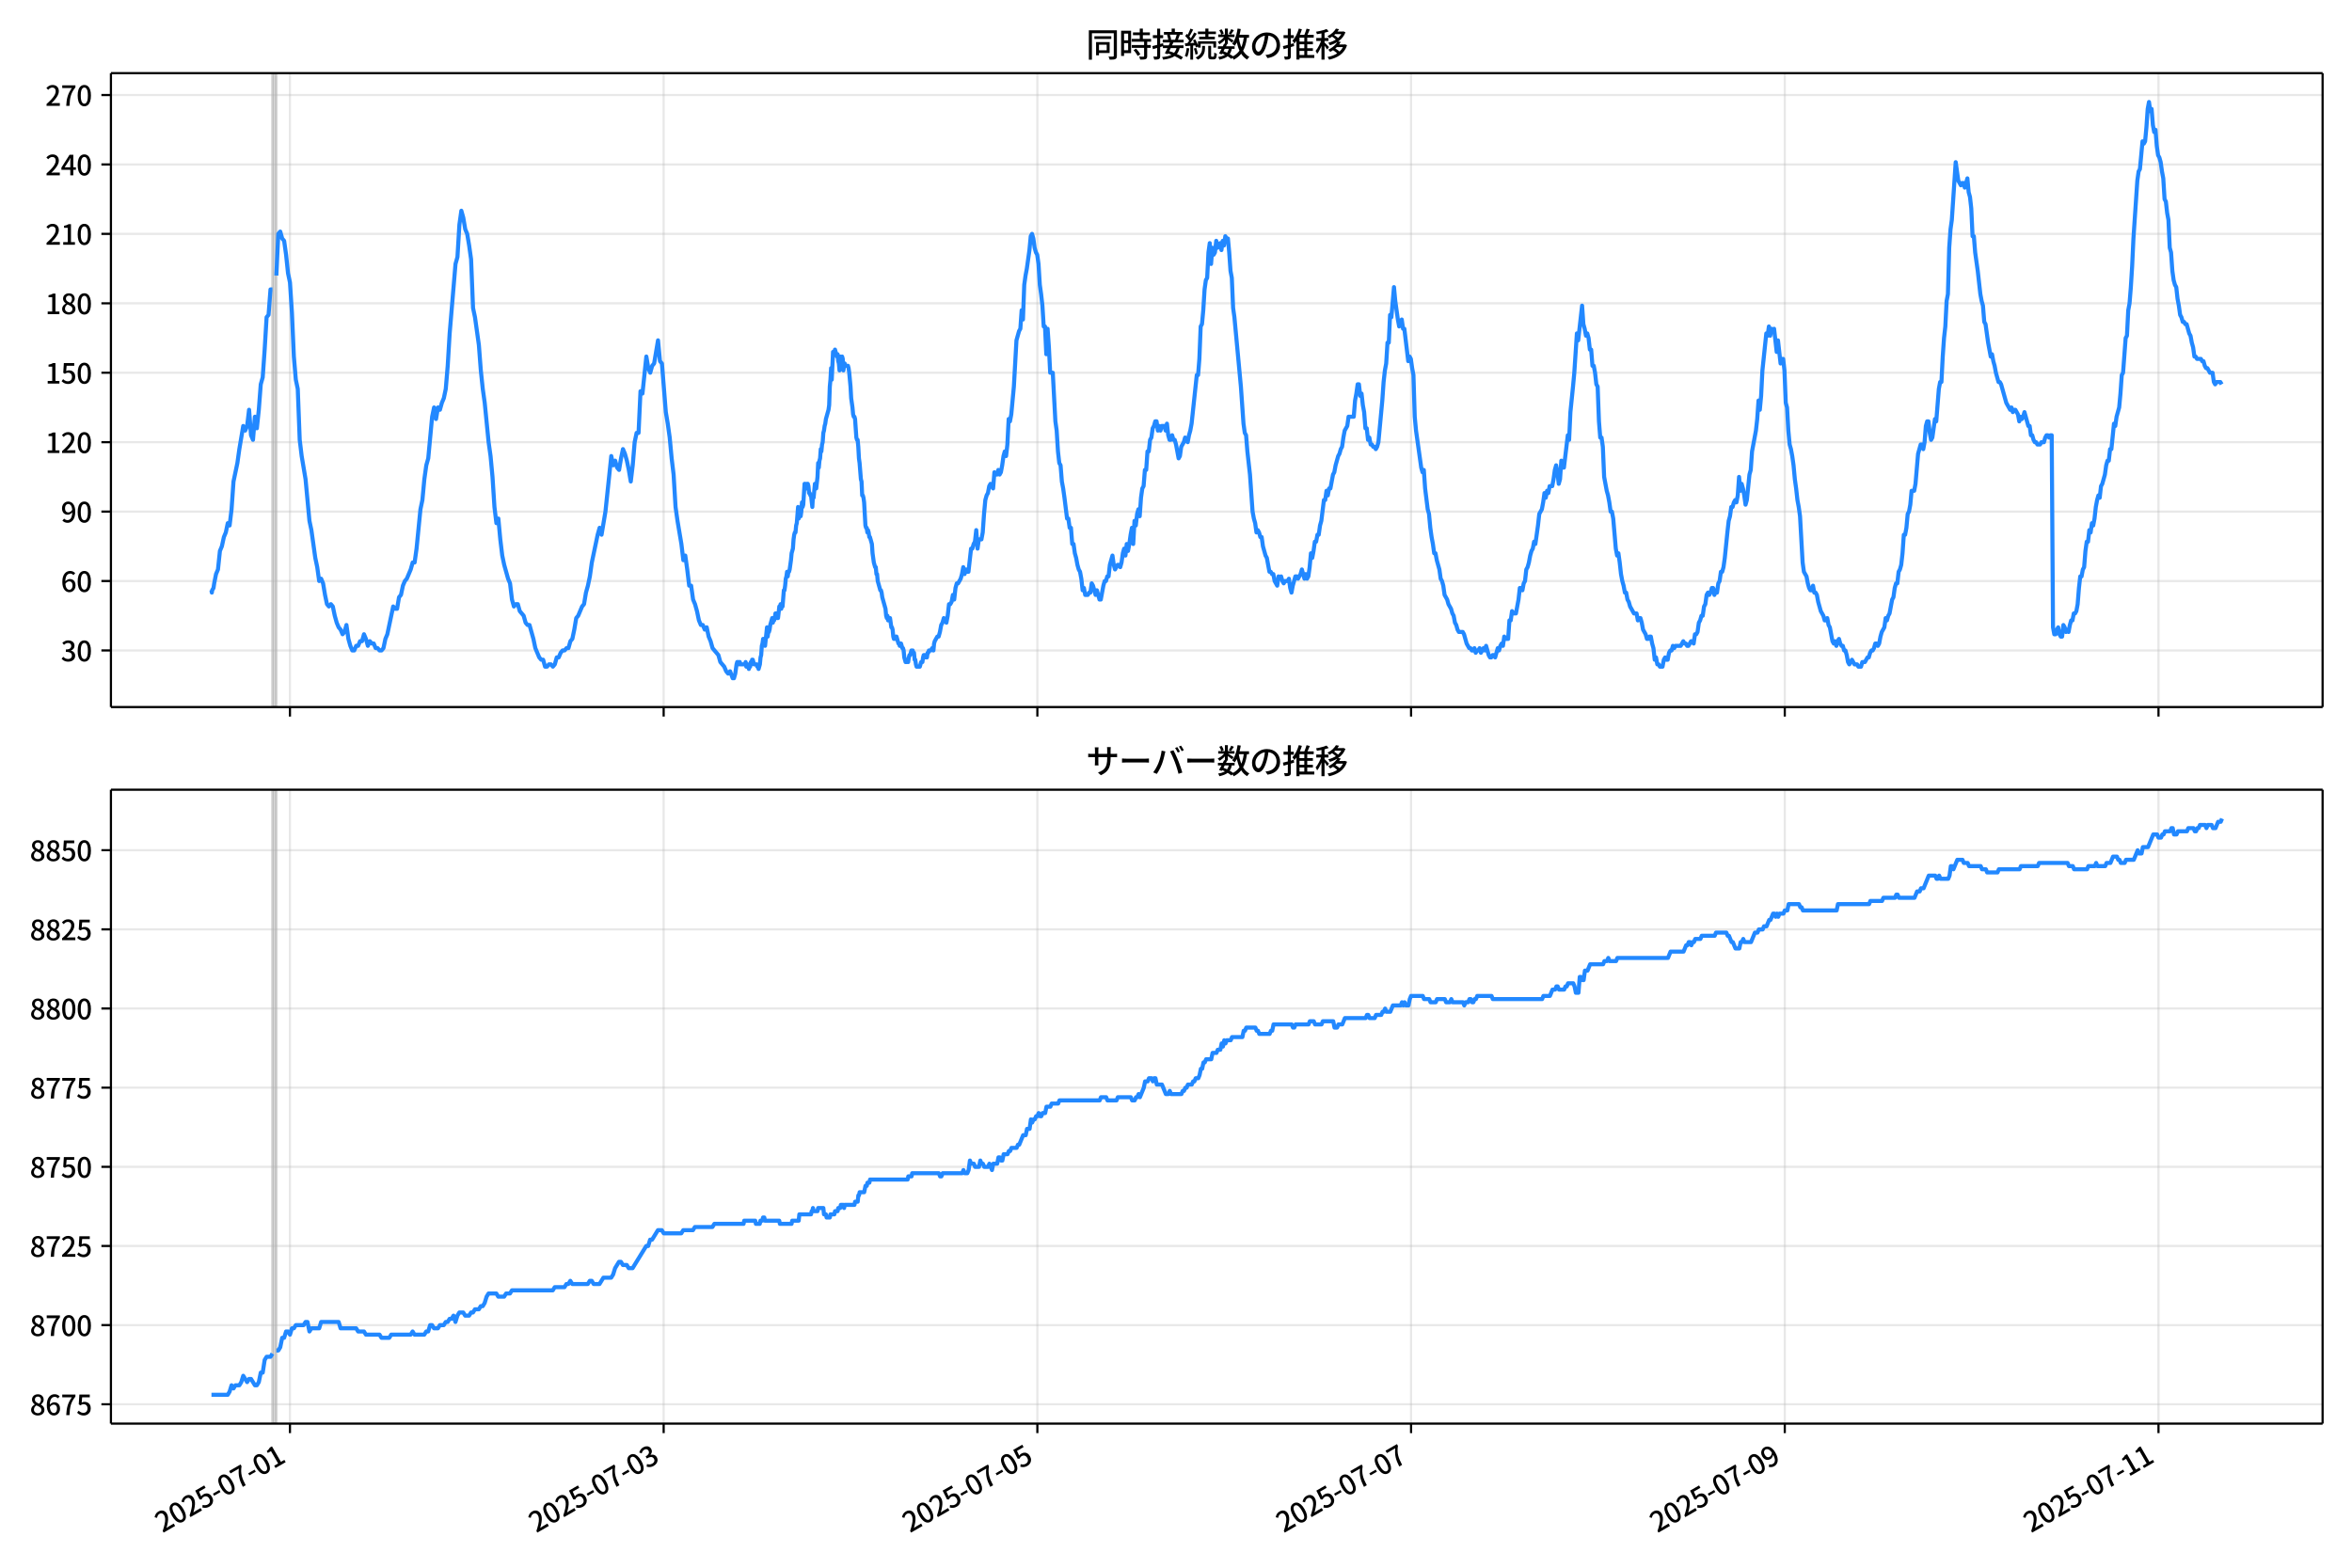<!DOCTYPE svg  PUBLIC '-//W3C//DTD SVG 1.1//EN'  'http://www.w3.org/Graphics/SVG/1.1/DTD/svg11.dtd'>
<svg version="1.1" viewBox="0 0 864 576" xmlns="http://www.w3.org/2000/svg" xmlns:xlink="http://www.w3.org/1999/xlink">
 <defs>
  <style type="text/css">*{stroke-linejoin: round; stroke-linecap: butt}</style>
 </defs>
 <g id="aa">
  <g id="ab">
   <path d="m0 576h864v-576h-864z" fill="#fff"/>
  </g>
  <g id="ac">
   <g id="ad">
    <path d="m40.75 259.78h812.45v-232.9h-812.45z" fill="#fff"/>
   </g>
   <g id="ae">
    <path d="m100.08 259.78h1.43v-232.9h-1.43z" clip-path="url(#c)" fill="#808080" opacity=".3" stroke="#808080"/>
   </g>
   <g id="af">
    <g id="ag">
     <g id="ah">
      <path d="m106.51 259.78v-232.9" clip-path="url(#c)" fill="none" stroke="#b0b0b0" stroke-linecap="square" stroke-opacity=".3" stroke-width=".8"/>
     </g>
     <g id="ai">
      <defs>
       <path id="h" d="m0 0v3.5" stroke="#000" stroke-width=".8"/>
      </defs>
      <use x="106.511" y="259.778" stroke="#000000" stroke-width=".8" xlink:href="#h"/>
     </g>
    </g>
    <g id="aj">
     <g id="ak">
      <path d="m243.79 259.78v-232.9" clip-path="url(#c)" fill="none" stroke="#b0b0b0" stroke-linecap="square" stroke-opacity=".3" stroke-width=".8"/>
     </g>
     <g id="al">
      <use x="243.791" y="259.778" stroke="#000000" stroke-width=".8" xlink:href="#h"/>
     </g>
    </g>
    <g id="am">
     <g id="an">
      <path d="m381.07 259.78v-232.9" clip-path="url(#c)" fill="none" stroke="#b0b0b0" stroke-linecap="square" stroke-opacity=".3" stroke-width=".8"/>
     </g>
     <g id="ao">
      <use x="381.072" y="259.778" stroke="#000000" stroke-width=".8" xlink:href="#h"/>
     </g>
    </g>
    <g id="ap">
     <g id="aq">
      <path d="m518.35 259.78v-232.9" clip-path="url(#c)" fill="none" stroke="#b0b0b0" stroke-linecap="square" stroke-opacity=".3" stroke-width=".8"/>
     </g>
     <g id="ar">
      <use x="518.353" y="259.778" stroke="#000000" stroke-width=".8" xlink:href="#h"/>
     </g>
    </g>
    <g id="as">
     <g id="at">
      <path d="m655.63 259.78v-232.9" clip-path="url(#c)" fill="none" stroke="#b0b0b0" stroke-linecap="square" stroke-opacity=".3" stroke-width=".8"/>
     </g>
     <g id="au">
      <use x="655.633" y="259.778" stroke="#000000" stroke-width=".8" xlink:href="#h"/>
     </g>
    </g>
    <g id="av">
     <g id="aw">
      <path d="m792.91 259.78v-232.9" clip-path="url(#c)" fill="none" stroke="#b0b0b0" stroke-linecap="square" stroke-opacity=".3" stroke-width=".8"/>
     </g>
     <g id="ax">
      <use x="792.914" y="259.778" stroke="#000000" stroke-width=".8" xlink:href="#h"/>
     </g>
    </g>
   </g>
   <g id="ay">
    <g id="az">
     <g id="ba">
      <path d="m40.75 238.99h812.45" clip-path="url(#c)" fill="none" stroke="#b0b0b0" stroke-linecap="square" stroke-opacity=".3" stroke-width=".8"/>
     </g>
     <g id="bb">
      <defs>
       <path id="d" d="m0 0h-3.5" stroke="#000" stroke-width=".8"/>
      </defs>
      <use x="40.75" y="238.988" stroke="#000000" stroke-width=".8" xlink:href="#d"/>
     </g>
     <g id="bc">
      <!-- 30 -->
      <g transform="translate(22.35 242.97) scale(.1 -.1)">
       <defs>
        <path id="q" transform="scale(.016)" d="m1715-90q-371 0-656 90t-503 240q-217 150-377 323l359 474q211-205 479-359 269-153 634-153 269 0 467 92 199 93 311 266t112 423q0 256-125 451t-429 300q-304 106-835 106v551q467 0 732 105 266 106 384 291 119 186 119 423 0 307-192 489-192 183-531 183-269 0-503-119-233-118-438-316l-384 460q282 256 614 413 333 157 737 157 422 0 748-144 327-144 512-413 186-269 186-659 0-403-221-685-221-281-592-422v-26q269-70 490-227t349-400 128-557q0-422-215-726-214-304-573-468-358-163-787-163z"/>
        <path id="a" transform="scale(.016)" d="m1830-90q-460 0-806 275-346 276-535 823-188 547-188 1366 0 820 188 1357 189 538 535 803 346 266 806 266 461 0 800-269 340-269 528-803 189-534 189-1354 0-819-189-1366-188-547-528-823-339-275-800-275zm0 589q237 0 422 185 186 186 288 599 103 413 103 1091 0 679-103 1082-102 403-288 582-185 180-422 180-236 0-422-180-186-179-292-582-105-403-105-1082 0-678 105-1091 106-413 292-599 186-185 422-185z"/>
       </defs>
       <use xlink:href="#q"/>
       <use transform="translate(57)" xlink:href="#a"/>
      </g>
     </g>
    </g>
    <g id="bd">
     <g id="be">
      <path d="m40.75 213.48h812.45" clip-path="url(#c)" fill="none" stroke="#b0b0b0" stroke-linecap="square" stroke-opacity=".3" stroke-width=".8"/>
     </g>
     <g id="bf">
      <use x="40.75" y="213.479" stroke="#000000" stroke-width=".8" xlink:href="#d"/>
     </g>
     <g id="bg">
      <!-- 60 -->
      <g transform="translate(22.35 217.46) scale(.1 -.1)">
       <defs>
        <path id="p" transform="scale(.016)" d="m1971-90q-339 0-634 144-294 144-518 435-224 292-352 733-128 442-128 1044 0 678 147 1161 148 483 397 784 250 301 570 445t665 144q397 0 688-147 292-147 490-359l-403-448q-128 154-327 253-198 99-409 99-307 0-567-182-259-182-413-605-153-422-153-1145 0-608 115-1002t326-589q212-195 493-195 212 0 375 121 163 122 259 343t96 522q0 300-90 511-89 212-259 320-169 109-419 109-211 0-451-134t-458-461l-25 538q134 192 313 323t374 201q196 71 375 71 397 0 694-163 298-163 467-490 170-326 170-825 0-468-195-817-195-348-512-544-317-195-701-195z"/>
       </defs>
       <use xlink:href="#p"/>
       <use transform="translate(57)" xlink:href="#a"/>
      </g>
     </g>
    </g>
    <g id="bh">
     <g id="bi">
      <path d="m40.75 187.97h812.45" clip-path="url(#c)" fill="none" stroke="#b0b0b0" stroke-linecap="square" stroke-opacity=".3" stroke-width=".8"/>
     </g>
     <g id="bj">
      <use x="40.75" y="187.97" stroke="#000000" stroke-width=".8" xlink:href="#d"/>
     </g>
     <g id="bk">
      <!-- 90 -->
      <g transform="translate(22.35 191.95) scale(.1 -.1)">
       <defs>
        <path id="o" transform="scale(.016)" d="m1562-90q-410 0-708 150-297 151-502 356l403 461q141-160 346-256t422-96q224 0 425 102 202 103 352 333 151 230 237 614 87 384 87 941 0 589-115 970t-323 563-496 182q-205 0-372-118-166-118-262-336t-96-525q0-301 86-512 87-211 259-323 173-112 417-112 224 0 460 141 237 141 448 461l32-544q-134-180-313-314t-371-208-384-74q-391 0-689 166-297 167-467 496-169 330-169 823 0 467 195 816t515 541 698 192q339 0 636-138 298-137 519-419 221-281 349-710t128-1018q0-691-141-1187t-391-807q-249-310-563-461-313-150-652-150z"/>
       </defs>
       <use xlink:href="#o"/>
       <use transform="translate(57)" xlink:href="#a"/>
      </g>
     </g>
    </g>
    <g id="bl">
     <g id="bm">
      <path d="m40.75 162.46h812.45" clip-path="url(#c)" fill="none" stroke="#b0b0b0" stroke-linecap="square" stroke-opacity=".3" stroke-width=".8"/>
     </g>
     <g id="bn">
      <use x="40.75" y="162.461" stroke="#000000" stroke-width=".8" xlink:href="#d"/>
     </g>
     <g id="bo">
      <!-- 120 -->
      <g transform="translate(16.65 166.45) scale(.1 -.1)">
       <defs>
        <path id="k" transform="scale(.016)" d="m544 0v608h1037v3277h-845v467q333 58 579 147 247 90 451 218h557v-4109h915v-608h-2694z"/>
        <path id="b" transform="scale(.016)" d="m282 0v429q697 621 1164 1136 468 515 701 956 234 442 234 826 0 256-87 451-86 196-262 301-176 106-445 106-275 0-506-151-230-150-422-368l-416 410q301 333 637 518 336 186 803 186 429 0 749-176t496-493 176-745q0-455-224-919t-615-935q-390-470-889-950 186 20 394 36t374 16h1184v-634h-3046z"/>
       </defs>
       <use xlink:href="#k"/>
       <use transform="translate(57)" xlink:href="#b"/>
       <use transform="translate(114)" xlink:href="#a"/>
      </g>
     </g>
    </g>
    <g id="bp">
     <g id="bq">
      <path d="m40.75 136.95h812.45" clip-path="url(#c)" fill="none" stroke="#b0b0b0" stroke-linecap="square" stroke-opacity=".3" stroke-width=".8"/>
     </g>
     <g id="br">
      <use x="40.75" y="136.952" stroke="#000000" stroke-width=".8" xlink:href="#d"/>
     </g>
     <g id="bs">
      <!-- 150 -->
      <g transform="translate(16.65 140.94) scale(.1 -.1)">
       <defs>
        <path id="g" transform="scale(.016)" d="m1715-90q-365 0-653 90t-506 237q-217 147-383 307l352 480q134-134 294-246t361-183q202-70 452-70 262 0 473 118 212 119 333 346 122 227 122 541 0 460-247 716-246 256-649 256-224 0-384-64t-365-198l-365 237 141 2240h2387v-627h-1747l-109-1204q154 77 307 118 154 42 340 42 397 0 723-160t518-490q192-329 192-847 0-519-224-887t-586-560q-361-192-777-192z"/>
       </defs>
       <use xlink:href="#k"/>
       <use transform="translate(57)" xlink:href="#g"/>
       <use transform="translate(114)" xlink:href="#a"/>
      </g>
     </g>
    </g>
    <g id="bt">
     <g id="bu">
      <path d="m40.75 111.44h812.45" clip-path="url(#c)" fill="none" stroke="#b0b0b0" stroke-linecap="square" stroke-opacity=".3" stroke-width=".8"/>
     </g>
     <g id="bv">
      <use x="40.75" y="111.443" stroke="#000000" stroke-width=".8" xlink:href="#d"/>
     </g>
     <g id="bw">
      <!-- 180 -->
      <g transform="translate(16.65 115.43) scale(.1 -.1)">
       <defs>
        <path id="i" transform="scale(.016)" d="m1830-90q-441 0-787 163-345 164-547 448-202 285-202 650 0 314 122 557t314 419 403 291v32q-256 186-442 458-185 272-185 643 0 365 176 640t480 425q304 151 694 151 410 0 704-160t457-439q164-278 164-649 0-237-96-448t-234-381q-137-169-291-278v-32q218-115 397-285 179-169 288-406t109-557q0-346-189-628-189-281-532-448-342-166-803-166zm314 2708q205 198 310 419 106 221 106 464 0 211-83 384t-247 272q-163 99-393 99-288 0-480-183-192-182-192-502 0-256 134-429 135-172 359-294t486-230zm-294-2170q236 0 418 89 183 90 285 253 103 164 103 388 0 211-90 367-89 157-246 272-157 116-368 215t-454 195q-244-173-398-426-153-252-153-553 0-237 118-416 119-179 324-282 205-102 461-102z"/>
       </defs>
       <use xlink:href="#k"/>
       <use transform="translate(57)" xlink:href="#i"/>
       <use transform="translate(114)" xlink:href="#a"/>
      </g>
     </g>
    </g>
    <g id="bx">
     <g id="by">
      <path d="m40.75 85.933h812.45" clip-path="url(#c)" fill="none" stroke="#b0b0b0" stroke-linecap="square" stroke-opacity=".3" stroke-width=".8"/>
     </g>
     <g id="bz">
      <use x="40.75" y="85.933" stroke="#000000" stroke-width=".8" xlink:href="#d"/>
     </g>
     <g id="ca">
      <!-- 210 -->
      <g transform="translate(16.65 89.919) scale(.1 -.1)">
       <use xlink:href="#b"/>
       <use transform="translate(57)" xlink:href="#k"/>
       <use transform="translate(114)" xlink:href="#a"/>
      </g>
     </g>
    </g>
    <g id="cb">
     <g id="cc">
      <path d="m40.75 60.424h812.45" clip-path="url(#c)" fill="none" stroke="#b0b0b0" stroke-linecap="square" stroke-opacity=".3" stroke-width=".8"/>
     </g>
     <g id="cd">
      <use x="40.75" y="60.424" stroke="#000000" stroke-width=".8" xlink:href="#d"/>
     </g>
     <g id="ce">
      <!-- 240 -->
      <g transform="translate(16.65 64.41) scale(.1 -.1)">
       <defs>
        <path id="x" transform="scale(.016)" d="m2170 0v3072q0 192 12 457 13 266 20 458h-26q-90-179-183-365-92-185-195-364l-921-1415h2579v-576h-3328v493l1875 2957h858v-4717h-691z"/>
       </defs>
       <use xlink:href="#b"/>
       <use transform="translate(57)" xlink:href="#x"/>
       <use transform="translate(114)" xlink:href="#a"/>
      </g>
     </g>
    </g>
    <g id="cf">
     <g id="cg">
      <path d="m40.75 34.915h812.45" clip-path="url(#c)" fill="none" stroke="#b0b0b0" stroke-linecap="square" stroke-opacity=".3" stroke-width=".8"/>
     </g>
     <g id="ch">
      <use x="40.75" y="34.915" stroke="#000000" stroke-width=".8" xlink:href="#d"/>
     </g>
     <g id="ci">
      <!-- 270 -->
      <g transform="translate(16.65 38.901) scale(.1 -.1)">
       <defs>
        <path id="f" transform="scale(.016)" d="m1235 0q32 646 109 1187t224 1024 384 941 576 938h-2208v627h3027v-455q-409-512-665-989-256-476-397-969t-205-1053-90-1251h-755z"/>
       </defs>
       <use xlink:href="#b"/>
       <use transform="translate(57)" xlink:href="#f"/>
       <use transform="translate(114)" xlink:href="#a"/>
      </g>
     </g>
    </g>
   </g>
   <g id="cj">
    <path d="m77.68 216.88.136.85.12-.85.496-.85.253-1.701.674-3.401.713-1.701.717-6.802.713-1.701.741-3.401.712-1.701.717-3.401.674.85.715-5.952.715-10.204 1.43-6.802.715-5.102 1.43-8.503.715 1.701.715-1.701.715-5.952.715 9.353.715 1.701.715-8.503.715 4.252.715-6.802.715-9.353.715-2.551.715-10.204.715-11.904.715-.85.715-9.353h.715m1.43-5.102.715-15.305.715-.85.715 2.551.715.85.715 5.102.715 6.802.715 3.401.715 11.054.715 16.156.715 8.503.715 3.401.715 18.707.715 5.952 1.43 8.503 1.43 15.305.715 3.401 1.43 10.204.715 3.401.715 5.102.715-.85.715 1.701.715 4.252.715 3.401.715.85.715-.85.715.85.715 3.401.715 2.551.715 1.701.715.85.715 1.701.715-.85.715-2.551.715 5.102.715 2.551.715 1.701h.715l.715-1.701h.715l.715-1.701h.715l.715-2.551.715 1.701.715 2.551.715-1.701.715.85h.715l.715 1.701h.715l.715.85h.715l.715-.85.715-3.401.715-1.701 2.145-10.204.715.85h.715l.715-4.252.715-.85.715-3.401.715-1.701.715-.85 1.43-3.401.715-2.551h.715l.715-5.102 1.43-14.455.715-3.401.715-7.653.715-5.102.715-2.551 1.43-15.305.715-3.401.715 4.252.715-4.252.715.85.715-2.551.715-1.701.715-3.401.715-8.503.715-11.904 2.145-25.509.715-2.551.715-11.904.715-5.102.715 2.551.715 4.252.715 1.701.715 4.252.715 5.102.715 17.856.715 3.401 1.43 10.204.715 9.353.715 6.802.715 5.102 1.43 14.455.715 5.102.715 7.653.715 11.054.715 5.952.715-1.701.715 7.653.715 5.952.715 3.401 1.43 5.102.715 1.701.715 5.952.715 2.551.715-.85h.715l.715 2.551 1.43 1.701.715 2.551.715.85h.715l1.43 5.102.715 3.401 1.43 3.401.715.85h.715l.715 2.551h.715l.715-.85h.715l.715.85.715-.85.715-2.551h.715l.715-1.701.715-.85h.715l.715-.85h.715l.715-2.551.715-.85.715-3.401.715-4.252.715-.85 1.43-3.401.715-.85.715-4.252.715-2.551.715-3.401.715-5.102 2.145-10.204.715-2.551.715 2.551 1.43-8.503 2.145-20.407.715 3.401.715-1.701.715 2.551.715.85.715-4.252.715-3.401.715 1.701.715 2.551.715 3.401.715 4.252.715-5.952.715-8.503.715-3.401h.715l.715-15.305.715.85 1.43-13.605.715 4.252.715 1.701.715-2.551.715-.85 1.43-8.503.715 7.653.715.85 1.43 17.856.715 4.252.715 5.102.715 7.653.715 5.952.715 11.904.715 5.102 1.43 8.503.715 5.952.715-1.701.715 5.102.715 5.952h.715l.715 5.102.715 1.701.715 2.551.715 3.401.715 1.701h.715l.715 1.701.715-.85.715 3.401.715 1.701.715 2.551 2.145 2.551.715 2.551 1.43 1.701.715 1.701.715.85.715-.85.953 2.551h.477l.477-1.701.477-3.401.238-.85h.477l.238.85.238-.85.238.85h1.668l.238-.85.238 1.701h.238l.238-.85.477 1.701.238-.85h.238l.238-1.701.238.85.238-1.701h.238l.477 1.701h.953l.238.85h.238l.238.85.477-1.701.238-2.551.238-.85.238-3.401.238-.85.238-1.701h.477l.238 2.551.715-6.802.238 3.401.238-1.701h.238l.238-.85.238-1.701.715-2.551.238 1.701.238-.85h.238l.238-.85.238-1.701h.477l.238 1.701h.238l.477-4.252h.238l.238-.85.238 1.701.238-1.701.238.85.477-5.952h.238l.238-1.701.238-2.551.238-.85.238-1.701.238 1.701.238-1.701h.238l.238-.85.477-3.401.238-2.551.477-1.701.238-3.401.238-1.701.238-.85h.238l.238-2.551.238-.85.477-5.952.238 4.252.238-2.551h.238l.238 1.701.238-1.701.238-3.401.238 1.701.238-.85.477-7.653h.238l.477 1.701.238-1.701h.238l.238.85.238 2.551h.238l.238.85h.238l.477 4.252.238-4.252.238.85.477-5.102.477 1.701.477-4.252.238-5.102.238 1.701.238-2.551.238-.85.238-3.401.238.85.238-2.551.238-.85.238-3.401.238-.85.238-1.701.238-.85.238-1.701.953-3.401.238-1.701.238-6.802.238-2.551.238-4.252.238 4.252.477-10.204h.238l.238.85.238-1.701.715 2.551.238-.85.238 2.551.238.85.238 2.551.238-5.102.238 1.701.238.85.238-2.551.238.85.238 4.252.238-1.701.238-.85.238.85h.953l.238.85.238 1.701.477 5.102.238 4.252.477 3.401.238 2.551.238.85h.238l.238.85.477 6.802.238.85h.238l.238 2.551.238 4.252.238 1.701.477 5.952.238.85.238 5.102h.238l.238.85.238 1.701.477 8.503.238.85h.238l.238 1.701.238-.85.238.85.238 1.701h.238l.715 2.551.238 3.401.477 3.401.477 1.701h.238l.238 2.551h.238l.238 2.551.953 3.401h.238l.238.85.238 1.701 1.192 4.252.238 2.551.238.85.238-.85.238 1.701.238-.85h.477l.477 3.401h.238l.238.85.238 2.551.238.85h.477l.238-.85h.238l.715 2.551h.238l.238.85.238-.85h.238l.477 1.701h.238l.238.85.238 2.551.477 1.701h.477l.238-.85.238.85.238-1.701.238-.85h.238l.477-1.701.238.85.238-.85.238.85h.238l.238 2.551h.238l.238 1.701.238.85h1.192l.477-1.701h.477l.238-1.701.238-.85h.477l.238.85h.477l.238-1.701h.238l.238-.85h.715l.477-.85.477.85.238-2.551.238-.85.953-1.701h.477l.477-1.701.477-2.551.477-.85.477-1.701.953 1.701.477-2.551.477-4.252h.477l.477-.85.477-2.551.477 1.701.477-4.252.477-1.701h.477l.953-1.701.477-1.701.477-2.551.477 2.551.477-1.701.477.85h.477l.953-8.503h.477l.477-1.701.477-.85.477-4.252.477 6.802.477-3.401h.953l.477-2.551.477-6.802.477-5.102.477-1.701.477-.85.477-2.551.477-.85.953 1.701.477-5.952.477.85h.477l.477-1.701.477 1.701.477-.85.477-2.551.477-3.401.477-1.701.477 1.701.477-4.252.477-9.353.477.85.477-2.551.953-10.204.953-17.006.953-3.401.477-.85.477-6.802.477 3.401.477-12.755.477-3.401.477-2.551.953-6.802.477-5.102.477-.85.477 1.701.477 3.401.477 1.701.477.85.477 3.401.477 7.653.477 3.401.477 4.252.477 7.653h.477l.477 10.204.477-9.353.477 6.802.477 9.353h.953l.953 17.856.477 3.401.477 7.653.477 4.252.477.85.477 5.952.477 2.551.477 3.401.953 7.653h.477l.477 3.401h.477l.477 5.952h.477l.477 3.401.477 1.701.477 2.551.477 1.701.477.85.477 2.551.477 4.252.477-.85.477 2.551h.953l.477-.85h.477l.477-3.401.477.85.953 3.401.477-1.701.953 3.401h.477l.953-5.102.477-1.701h.477l.477-1.701h.477l.477-4.252.953-3.401.477 3.401.477 1.701.953-1.701h.477l.477.85.477-1.701.477-3.401.477-1.701.477 2.551.477-4.252.477 2.551.477-2.551.477-3.401.477-2.551.477 5.952.477-8.503.477 1.701.477-4.252.477-1.701.477 2.551.477-6.802.477-3.401.477-.85.477-5.952h.477l.477-6.802h.477l.477-4.252.477-.85.477-3.401.477-.85.477-1.701h.477l.477 3.401.477-1.701.477 1.701.477-1.701h.953l.477 1.701.477-2.551.477 4.252.477 1.701h.477l.477-1.701.477 1.701h.477l.477 1.701.953 5.102.477-.85.477-3.401.953-1.701.477-1.701.953 1.701.477-2.551.477-1.701.477-2.551 1.907-17.856h.477l.477-5.952.477-11.904.477-.85.477-5.102.477-7.653.477-3.401.477-.85.477-9.353.477-3.401.477 7.653.477-5.952.477 2.551.477-.85.477-4.252.477 2.551.953-1.701.477 2.551.477-3.401.477 1.701.477-3.401.477.85h.477l.477 5.102.477 6.802.477 2.551.477 11.054.477 3.401 2.383 25.509.953 13.605.477 3.401.477.85.477 5.952.953 8.503.953 13.605.477 2.551.477 1.701.477 3.401.477-.85.477.85.477 1.701h.477l.477 3.401.953 3.401.477.85.953 5.102h.477l.477.85h.477l.477 2.551.953 1.701.477-3.401.477.85.477-.85.477 1.701.477.85.477-.85h.953l.477-.85.477 3.401.477 1.701.477-2.551.953-3.401h.477l.477.85.953-1.701.477-1.701.953 3.401.477-1.701.477 1.701.477-.85.477-3.401.477-5.102.477 1.701.477-2.551.477-3.401h.477l.477-2.551h.477l.477-3.401.477-1.701.953-7.653h.477l.477-3.401.477 1.701.477-2.551h.477l.953-5.102.477-.85.477-2.551.953-3.401.477-.85.477-1.701.477-.85.477-3.401.477-2.551.953-1.701.477-3.401h1.907l.477-5.952.477-2.551.477-3.401h.477l.477 4.252.477-.85.477 4.252.477 2.551.477 5.952h.477l.477 4.252.477-.85.477 2.551h.477l.477.85h.477l.477.85.477-.85.477-1.701 1.43-15.305.477-6.802.477-4.252.477-2.551.477-7.653h.477l.477-10.204.477.85.953-11.054.477 5.102.953 6.802.477 2.551.477-.85.477-1.701.477 3.401h.477l1.43 11.904.477-1.701.477.85.477 3.401.477 2.551.477 15.305.477 5.102 1.907 13.605.477 1.701.477-.85.477 6.802.953 7.653.477 1.701.477 5.102.477 3.401.477 2.551.477 3.401h.477l.477 2.551.953 3.401.477 3.401.477.85.477 1.701.477 3.401.953 1.701.477 1.701.953 1.701.477 1.701.477.85.477 2.551.477.85.477 1.701.477.85h1.43l.477.85.953 3.401.953 1.701h.477l.477.85h.477l.477-.85.477 1.701.477-.85h.477l.477-.85.477 1.701.953-1.701.477.85.477-1.701.953 3.401.477.85h.477l.477-.85h.477l.477.85.953-3.401.477.85.477-1.701.477-.85.477.85.477-3.401.477.85h.953l.477-6.802h.477l.477-3.401.477.85h.953l.953-5.102.477-4.252h.477l.477.85.477-2.551.477-.85.477-4.252.477-.85.477-1.701.477-2.551.477-1.701.477-.85.477-2.551.477.85.953-6.802.477-4.252.953-1.701.477-2.551.477-3.401.477 1.701.477-2.551.477.85.477-2.551h.953l.477-2.551.477-3.401.477-1.701.477 2.551.477 4.252.477-1.701.477-6.802.477 2.551h.477l1.43-11.904.477 1.701.477-10.204.953-9.353.477-5.102.953-14.455.477 2.551 1.43-12.755.477 6.802.477 1.701.477 2.551.477-.85.477 1.701.477 4.252h.477l.477 5.952h.477l.477 2.551.477 4.252.477.85.477 12.755.477 5.952h.477l.477 3.401.477 11.054.953 5.102.477 1.701.477 2.551.477 3.401h.477l.477 2.551.953 11.054.477 2.551.477-.85.477 3.401.477 4.252.477 2.551.477 1.701.477 2.551h.477l.477 2.551.477.85.477 1.701 1.43 2.551h.953l.477 2.551.477-.85h.477l.477 1.701.477 2.551.953 1.701.477 1.701h.477l.477-.85h.477l.477 2.551.477 1.701.477 4.252.477-.85.477 2.551h.477l.477.85h.953l.477-2.551.477-.85.477.85h.477l.477-2.551.477-.85h.477l.477-1.701.477.85.477-.85h1.907l.953-1.701.477.85h.477l.477.85h.477l.953-1.701h.477l.477.85.477-3.401h.477l.477-.85.477-3.401.477-.85.477-1.701h.477l.477-3.401.477-.85.477-3.401.477-.85.477.85.477-.85.477-1.701h.477l.477 2.551.477-1.701.477.85.477-3.401.477-.85.477-3.401h.477l.477-1.701.477-3.401.953-9.353.477-4.252.477-1.701.477-3.401h.477l.477-1.701.477-.85.477.85.477-2.551.477-6.802.477 5.102.477-2.551.477 1.701.477 2.551.477 3.401.477-1.701.953-9.353.477-1.701.477-6.802 1.43-7.653.477-4.252.477-6.802.477 3.401.477-5.102.477-9.353 1.43-13.605.477.85.477-3.401.477 3.401.477-2.551.477.85.477-.85.953 8.503.477-4.252.953 8.503.477-1.701h.477l.477 4.252.477 11.904.477 1.701.477 8.503.477 5.102.477 1.701.477 2.551.477 3.401.477 5.102.477 3.401.477 4.252.477 2.551.477 3.401.953 17.006.477 3.401.953 1.701.477 2.551.477 1.701.477.85h.477l.477-1.701.477 2.551h.477l.477.85.477 2.551.953 3.401.953 1.701.477 1.701h.477l.477-.85.477 2.551.477.85.953 5.102.477.85.477-.85.477 1.701.477-1.701.477-.85.477 1.701.477.85h.477l.477 1.701h.477l.477 1.701.477 2.551.477.85.953-1.701.953 1.701h.953l.477.85h.953l.477-1.701h.953l.953-1.701h.477l.477-1.701.477-.85h.477l.477-.85.477-1.701h.477l.477.85.477-.85.477-2.551.477-1.701.953-1.701.477-3.401.477.85.477-1.701.477-.85.953-5.102.477-.85.477-3.401.477-1.701h.477l.477-4.252.477-.85.477-1.701.477-4.252.477-6.802h.477l.477-2.551.477-5.102.477-.85.477-2.551.477-5.102h.953l.477-2.551.953-11.054.953-3.401h.477l.477 1.701.477-2.551.477-5.952.477-1.701h.477l.477 4.252.477 2.551.477-.85.953-6.802.477.85.953-11.904.477-2.551h.477l.477-9.353.477-6.802.477-4.252.477-9.353.477-2.551.477-17.006.477-6.802.477-3.401 1.43-21.258.953 6.802.953 1.701.477-.85h.477l.477 1.701.953-3.401.477 5.102.477 1.701.477 4.252.477 10.204h.477l.477 5.952.953 6.802.953 8.503.477 2.551.477 1.701.477 5.952.477.85.953 6.802.953 5.102.477-.85.477 2.551.477 1.701.477 2.551.953 3.401h.477l.477.85 1.907 6.802 1.43 2.551.477-.85.477 1.701.477-.85h.477l.953 1.701.477 2.551.477-1.701.477.85.477-.85.477-1.701 1.43 5.102h.477l.477 3.401h.477l.477 1.701.477.85h.477l.477.85h.953l.477-.85h.953l.477-1.701.477-.85h.477l.477.85.477-.85h.477l.477 70.575.477 2.551h.477l.477-1.701.477-.85.477 2.551.477.85h.477l.477-4.252.477.85.477 1.701.477-.85.477.85.477-2.551.477-1.701h.477l.477-2.551h.477l.477-.85.477-2.551.477-5.952.477-4.252h.477l.477-2.551.477-.85.477-5.952.477-3.401h.477l.477-4.252.477.85.477-3.401.477.85.477-2.551.477-4.252.477-2.551.477-1.701.477.85.477-4.252.477-.85.953-3.401.477-3.401.477-1.701h.477l.477-4.252h.477l.953-9.353.477.85.477-3.401.953-3.401.477-5.102.477-6.802.477-.85.953-12.755.477-.85.477-9.353.477-2.551.477-5.952.477-7.653.477-10.204 1.43-21.258.477-3.401.477-.85.953-10.204.477.85.477-.85.477-5.102.477-6.802.477-2.551.477 3.401.477-.85.477 5.952.477 2.551.477-.85.477 5.952.477 3.401.477.85.477 1.701.477 3.401.477 2.551.477 7.653.477.85.477 4.252.477 2.551.477 10.204.477 1.701.477 6.802.477 3.401.477 1.701.477.85.477 4.252.477 2.551.477 3.401.477.85.477 1.701h.477l.477.85h.477l.953 3.401.477.85.477 2.551.477 1.701.477 3.401h.477l.477.85h1.43l.477.85h.477l.477 1.701.477.85h.477l.953 1.701h.953l.477 3.401.477.85.477-.85h1.43l.477.85v0" clip-path="url(#c)" fill="none" stroke="#28f" stroke-linecap="square" stroke-width="1.5"/>
   </g>
   <g id="ck">
    <path d="m40.75 259.78v-232.9" fill="none" stroke="#000" stroke-linecap="square" stroke-width=".8"/>
   </g>
   <g id="cl">
    <path d="m853.2 259.78v-232.9" fill="none" stroke="#000" stroke-linecap="square" stroke-width=".8"/>
   </g>
   <g id="cm">
    <path d="m40.75 259.78h812.45" fill="none" stroke="#000" stroke-linecap="square" stroke-width=".8"/>
   </g>
   <g id="cn">
    <path d="m40.75 26.88h812.45" fill="none" stroke="#000" stroke-linecap="square" stroke-width=".8"/>
   </g>
   <g id="co">
    <!-- 同時接続数の推移 -->
    <g transform="translate(398.98 20.88) scale(.12 -.12)">
     <defs>
      <path id="w" transform="scale(.016)" d="m1587 3936h3232v-518h-3232v518zm320-1114h557v-2534h-557v2534zm301 0h2291v-2086h-2291v512h1734v1069h-1734v505zm-1683 2260h5113v-570h-4524v-5056h-589v5626zm4768 0h595v-4896q0-250-67-397t-227-218q-160-77-426-96t-675-19q-13 83-45 192t-77 218q-45 108-89 185 281-13 527-13 247 0 330 0 83 7 118 42 36 35 36 112v4890z"/>
      <path id="u" transform="scale(.016)" d="m2714 4672h3238v-525h-3238v525zm-244-1235h3712v-538h-3712v538zm20-1184h3635v-531h-3635v531zm1523 3155h595v-2310h-595v2310zm832-2451h589v-2823q0-230-61-364-61-135-227-199-167-70-423-86t-633-16q-20 121-78 285-57 163-121 284 275-6 509-9t310-3q77 6 106 28 29 23 29 93v2810zm-2023-1677 487 282q153-160 313-352t294-381q135-189 206-343l-519-313q-64 153-189 348-124 196-278 394-154 199-314 365zm-2086 3718h1619v-4281h-1619v544h1056v3187h-1056v550zm32-1843h1293v-537h-1293v537zm-320 1843h563v-4832h-563v4832z"/>
      <path id="v" transform="scale(.016)" d="m3866 5408h614v-870h-614v870zm-1479-653h3597v-518h-3597v518zm-230-1485h4e3v-518h-4e3v518zm825 922 519 102q64-160 121-342 58-182 96-352 39-170 45-304l-544-128q-6 134-42 313-35 180-83 365-48 186-112 346zm1856 109 589-71q-96-275-202-557-105-281-195-486l-518 77q58 147 122 329 64 183 118 372t86 336zm-2643-2106h3943v-518h-3943v518zm1408 685 602-115q-167-371-362-784t-390-797-362-685l-525 179q160 288 346 666t368 784 323 752zm-659-2157 358 403q352-102 733-240 381-137 752-304 371-166 697-336 327-169 558-329l-384-461q-218 160-532 336-313 176-685 345-371 170-755 323-384 154-742 263zm1894 1114 583-71q-122-550-353-944-230-393-604-662t-922-435q-547-167-1296-269-25 128-93 269-67 141-137 230 678 64 1168 192t819 349q330 221 531 550 202 330 304 791zm-4684 217q396 90 953 240 557 151 1120 311l77-544q-525-154-1053-311-528-156-963-284l-134 588zm121 2093h1965v-563h-1965v563zm819 1248h576v-5229q0-236-51-374t-192-208q-141-77-355-99-214-23-541-16-13 115-64 288t-109 294q205-6 381-6t234 0q64 0 92 28 29 29 29 93v5229z"/>
      <path id="t" transform="scale(.016)" d="m4058 5408h595v-1798h-595v1798zm-1415-563h3443v-499h-3443v499zm231-992h3008v-499h-3008v499zm-224-877h3475v-1203h-531v729h-2432v-729h-512v1203zm1964-877h551v-1881q0-122 22-157 23-35 106-35 25 0 92 0 68 0 135 0t99 0q51 0 83 54t45 224 19 515q90-70 234-131t259-93q-19-429-83-662-64-234-183-326-118-93-316-93-39 0-103 0t-134 0-138 0q-67 0-99 0-237 0-365 64t-176 218q-48 153-48 422v1881zm-1164-6h550v-455q0-243-48-528-48-284-186-579-137-294-409-572-272-279-727-503-70 90-192 208-121 118-230 195 416 205 665 438 250 234 371 474 122 240 164 467 42 228 42 413v442zm-2240 3309 524-192q-121-244-259-503-137-259-275-496t-259-416l-410 173q122 186 246 438 125 253 240 515 116 263 193 481zm716-743 500-230q-224-359-496-756-272-396-548-764-275-368-518-650l-358 205q179 211 377 483 199 272 387 569 189 298 358 592 170 295 298 551zm-1721-665 307 403q166-154 339-340 173-185 320-364t224-327l-326-460q-77 160-218 348-141 189-314 384-172 196-332 356zm1485-832 435 179q128-211 249-458 122-246 215-474 93-227 137-412l-473-211q-32 185-119 422-86 237-201 486-115 250-243 468zm-1530-583q422 26 998 54 576 29 1184 68l7-499q-570-45-1127-84-556-38-992-70l-70 531zm1702-992 436 135q121-276 214-596t118-556l-454-148q-26 237-112 563-86 327-202 602zm-1363 109 499-83q-57-455-163-897-105-441-253-748-51 32-134 73-83 42-170 83-86 42-144 62 148 294 234 697t131 813zm691 627h525v-2861h-525v2861z"/>
      <path id="m" transform="scale(.016)" d="m224 2022h3187v-499h-3187v499zm51 2247h3111v-487h-3111v487zm1127-1735 563-121q-154-320-333-672t-352-679q-173-326-326-582l-532 173q148 243 324 566t345 669q170 346 311 646zm934-832 563-64q-89-480-262-838t-461-614-701-432-976-298q-25 128-99 269t-157 237q659 102 1085 303 426 202 666 554t342 883zm422 3597 519-211q-147-218-298-436-150-217-278-377l-403 186q121 173 252 413 132 240 208 425zm-1203 109h563v-2957h-563v2957zm-1075-320 448 186q134-192 246-420 112-227 157-393l-467-211q-38 172-147 406t-237 432zm1094-1050 397-236q-160-263-400-529-240-265-519-489-278-224-553-378-51 103-141 237-89 135-179 218 269 109 534 294 266 186 493 416 228 231 368 467zm487-204q83-45 246-145 163-99 352-211t346-211 221-150l-327-423q-83 77-230 198-147 122-317 253-170 132-327 250-156 119-259 189l295 250zm1798 396h2311v-556h-2311v556zm115 1178 615-90q-103-640-263-1235t-384-1101q-224-505-512-889-44 57-134 134t-186 157-166 125q275 339 473 796 199 458 340 995 141 538 217 1108zm1223-1510 614-58q-147-1101-445-1940-297-838-813-1443-515-604-1321-1014-26 71-90 177-64 105-134 208-70 102-128 159 742 346 1212 880 471 535 730 1290 260 755 375 1741zm-1005-135q134-851 387-1597 253-745 659-1305 407-560 1002-874-70-57-154-150-83-93-154-189-70-96-121-179-633 371-1056 988-422 618-688 1434-265 816-425 1783l550 89zm-3309-3065 327 416q377-148 754-330 378-182 701-378 324-195 548-368l-416-435q-211 179-519 378-307 198-666 383-358 186-729 334z"/>
      <path id="s" transform="scale(.016)" d="m3686 4378q-64-493-163-1041-99-547-265-1084-192-653-432-1104t-522-688-595-237q-320 0-596 221-275 221-448 621-172 400-172 931 0 537 220 1017 221 480 611 851 391 372 909 583 519 211 1121 211 576 0 1040-186 464-185 793-515 330-329 502-771 173-441 173-941 0-672-278-1194-278-521-816-851-538-329-1318-444l-378 601q166 20 307 42t263 48q307 70 585 217 279 148 496 375 218 227 342 534 125 308 125 692t-122 713q-121 330-358 573-236 243-582 380-346 138-781 138-525 0-935-186-409-185-694-489-284-304-432-656-147-352-147-678 0-365 89-605 90-240 224-355 135-115 276-115t288 144 297 457q151 314 298 800 147 461 246 982 100 522 145 1021l684-12z"/>
      <path id="n" transform="scale(.016)" d="m2995 2925h2893v-519h-2893v519zm0-1280h2893v-519h-2893v519zm-64-1299h3232v-557h-3232v557zm1312 3577h563v-3763h-563v3763zm429 1466 634-141q-154-390-340-794-185-403-339-684l-512 140q103 199 208 458 106 259 195 528 90 269 154 493zm-1472 25 582-147q-153-518-371-1018-217-499-483-931t-573-758q-38 64-109 160-70 96-147 198-77 103-141 160 416 416 733 1034t509 1302zm128-1203h2720v-537h-2720v-4205h-582v4422l313 320h269zm-3174-2157q396 90 953 240 557 151 1120 311l77-544q-525-154-1053-311-528-156-963-284l-134 588zm121 2093h1965v-563h-1965v563zm819 1248h576v-5229q0-236-51-374t-192-208q-141-77-355-99-214-23-541-16-13 115-64 288t-109 294q205-6 381-6t234 0q64 0 92 28 29 29 29 93v5229z"/>
      <path id="l" transform="scale(.016)" d="m4051 5402 595-109q-281-493-729-941t-1107-806q-39 64-106 144t-141 153q-73 74-137 119 608 288 1011 678t614 762zm-77-557h1511v-493h-1863l352 493zm1293 0h109l109 25 384-179q-192-505-496-905t-695-701q-390-301-845-519-454-217-947-358-44 109-137 253t-176 227q448 109 867 294 419 186 777 445 359 259 631 592t419 730v96zm-1990-954 377 307q167-96 336-218 170-121 320-249 151-128 247-237l-397-332q-90 108-237 236t-317 259q-169 132-329 234zm1107-934 595-109q-307-538-803-1031-496-492-1232-876-38 64-102 144t-138 156q-74 77-138 116 455 217 807 483t604 554q253 288 407 563zm-90-589h1460v-506h-1818l358 506zm1268 0h121l109 26 384-167q-192-614-531-1075t-787-794q-448-332-983-553-534-221-1129-355-45 115-132 269-86 153-176 249 551 96 1043 285 493 189 903 473 410 285 714 669t464 883v90zm-2132-1056 410 339q186-102 384-237 198-134 371-275t282-269l-435-371q-103 128-270 272-166 144-361 288t-381 253zm-2150 3533h589v-5376h-589v5376zm-992-1242h2336v-569h-2336v569zm1024-224 365-160q-96-339-231-707-134-368-291-727-157-358-336-672-179-313-365-537-44 128-134 291t-160 272q173 192 339 457 167 266 323 570 157 304 282 618t208 595zm941 1946 416-467q-314-122-695-221-380-99-784-173-403-74-780-131-20 102-71 236-51 135-102 231 358 58 732 138 375 80 711 179t573 208zm-397-2579q58-45 179-170 122-125 266-266 144-140 259-265t160-183l-352-473q-58 102-157 255-99 154-218 317-118 164-227 311-108 147-185 237l275 237z"/>
     </defs>
     <use xlink:href="#w"/>
     <use transform="translate(100)" xlink:href="#u"/>
     <use transform="translate(200)" xlink:href="#v"/>
     <use transform="translate(300)" xlink:href="#t"/>
     <use transform="translate(400)" xlink:href="#m"/>
     <use transform="translate(500)" xlink:href="#s"/>
     <use transform="translate(600)" xlink:href="#n"/>
     <use transform="translate(700)" xlink:href="#l"/>
    </g>
   </g>
  </g>
  <g id="cp">
   <g id="cq">
    <path d="m40.75 523.06h812.45v-232.9h-812.45z" fill="#fff"/>
   </g>
   <g id="cr">
    <path d="m100.08 523.06h1.43v-232.9h-1.43z" clip-path="url(#e)" fill="#808080" opacity=".3" stroke="#808080"/>
   </g>
   <g id="cs">
    <g id="ct">
     <g id="cu">
      <path d="m106.51 523.06v-232.9" clip-path="url(#e)" fill="none" stroke="#b0b0b0" stroke-linecap="square" stroke-opacity=".3" stroke-width=".8"/>
     </g>
     <g id="cv">
      <use x="106.511" y="523.055" stroke="#000000" stroke-width=".8" xlink:href="#h"/>
     </g>
     <g id="cw">
      <!-- 2025-07-01 -->
      <g transform="translate(59.721 563.33) rotate(-30) scale(.1 -.1)">
       <defs>
        <path id="j" transform="scale(.016)" d="m301 1536v544h1689v-544h-1689z"/>
       </defs>
       <use xlink:href="#b"/>
       <use transform="translate(57)" xlink:href="#a"/>
       <use transform="translate(114)" xlink:href="#b"/>
       <use transform="translate(171)" xlink:href="#g"/>
       <use transform="translate(228)" xlink:href="#j"/>
       <use transform="translate(263.7)" xlink:href="#a"/>
       <use transform="translate(320.7)" xlink:href="#f"/>
       <use transform="translate(377.7)" xlink:href="#j"/>
       <use transform="translate(413.4)" xlink:href="#a"/>
       <use transform="translate(470.4)" xlink:href="#k"/>
      </g>
     </g>
    </g>
    <g id="cx">
     <g id="cy">
      <path d="m243.79 523.06v-232.9" clip-path="url(#e)" fill="none" stroke="#b0b0b0" stroke-linecap="square" stroke-opacity=".3" stroke-width=".8"/>
     </g>
     <g id="cz">
      <use x="243.791" y="523.055" stroke="#000000" stroke-width=".8" xlink:href="#h"/>
     </g>
     <g id="da">
      <!-- 2025-07-03 -->
      <g transform="translate(197 563.33) rotate(-30) scale(.1 -.1)">
       <use xlink:href="#b"/>
       <use transform="translate(57)" xlink:href="#a"/>
       <use transform="translate(114)" xlink:href="#b"/>
       <use transform="translate(171)" xlink:href="#g"/>
       <use transform="translate(228)" xlink:href="#j"/>
       <use transform="translate(263.7)" xlink:href="#a"/>
       <use transform="translate(320.7)" xlink:href="#f"/>
       <use transform="translate(377.7)" xlink:href="#j"/>
       <use transform="translate(413.4)" xlink:href="#a"/>
       <use transform="translate(470.4)" xlink:href="#q"/>
      </g>
     </g>
    </g>
    <g id="db">
     <g id="dc">
      <path d="m381.07 523.06v-232.9" clip-path="url(#e)" fill="none" stroke="#b0b0b0" stroke-linecap="square" stroke-opacity=".3" stroke-width=".8"/>
     </g>
     <g id="dd">
      <use x="381.072" y="523.055" stroke="#000000" stroke-width=".8" xlink:href="#h"/>
     </g>
     <g id="de">
      <!-- 2025-07-05 -->
      <g transform="translate(334.28 563.33) rotate(-30) scale(.1 -.1)">
       <use xlink:href="#b"/>
       <use transform="translate(57)" xlink:href="#a"/>
       <use transform="translate(114)" xlink:href="#b"/>
       <use transform="translate(171)" xlink:href="#g"/>
       <use transform="translate(228)" xlink:href="#j"/>
       <use transform="translate(263.7)" xlink:href="#a"/>
       <use transform="translate(320.7)" xlink:href="#f"/>
       <use transform="translate(377.7)" xlink:href="#j"/>
       <use transform="translate(413.4)" xlink:href="#a"/>
       <use transform="translate(470.4)" xlink:href="#g"/>
      </g>
     </g>
    </g>
    <g id="df">
     <g id="dg">
      <path d="m518.35 523.06v-232.9" clip-path="url(#e)" fill="none" stroke="#b0b0b0" stroke-linecap="square" stroke-opacity=".3" stroke-width=".8"/>
     </g>
     <g id="dh">
      <use x="518.353" y="523.055" stroke="#000000" stroke-width=".8" xlink:href="#h"/>
     </g>
     <g id="di">
      <!-- 2025-07-07 -->
      <g transform="translate(471.56 563.33) rotate(-30) scale(.1 -.1)">
       <use xlink:href="#b"/>
       <use transform="translate(57)" xlink:href="#a"/>
       <use transform="translate(114)" xlink:href="#b"/>
       <use transform="translate(171)" xlink:href="#g"/>
       <use transform="translate(228)" xlink:href="#j"/>
       <use transform="translate(263.7)" xlink:href="#a"/>
       <use transform="translate(320.7)" xlink:href="#f"/>
       <use transform="translate(377.7)" xlink:href="#j"/>
       <use transform="translate(413.4)" xlink:href="#a"/>
       <use transform="translate(470.4)" xlink:href="#f"/>
      </g>
     </g>
    </g>
    <g id="dj">
     <g id="dk">
      <path d="m655.63 523.06v-232.9" clip-path="url(#e)" fill="none" stroke="#b0b0b0" stroke-linecap="square" stroke-opacity=".3" stroke-width=".8"/>
     </g>
     <g id="dl">
      <use x="655.633" y="523.055" stroke="#000000" stroke-width=".8" xlink:href="#h"/>
     </g>
     <g id="dm">
      <!-- 2025-07-09 -->
      <g transform="translate(608.84 563.33) rotate(-30) scale(.1 -.1)">
       <use xlink:href="#b"/>
       <use transform="translate(57)" xlink:href="#a"/>
       <use transform="translate(114)" xlink:href="#b"/>
       <use transform="translate(171)" xlink:href="#g"/>
       <use transform="translate(228)" xlink:href="#j"/>
       <use transform="translate(263.7)" xlink:href="#a"/>
       <use transform="translate(320.7)" xlink:href="#f"/>
       <use transform="translate(377.7)" xlink:href="#j"/>
       <use transform="translate(413.4)" xlink:href="#a"/>
       <use transform="translate(470.4)" xlink:href="#o"/>
      </g>
     </g>
    </g>
    <g id="dn">
     <g id="do">
      <path d="m792.91 523.06v-232.9" clip-path="url(#e)" fill="none" stroke="#b0b0b0" stroke-linecap="square" stroke-opacity=".3" stroke-width=".8"/>
     </g>
     <g id="dp">
      <use x="792.914" y="523.055" stroke="#000000" stroke-width=".8" xlink:href="#h"/>
     </g>
     <g id="dq">
      <!-- 2025-07-11 -->
      <g transform="translate(746.12 563.33) rotate(-30) scale(.1 -.1)">
       <use xlink:href="#b"/>
       <use transform="translate(57)" xlink:href="#a"/>
       <use transform="translate(114)" xlink:href="#b"/>
       <use transform="translate(171)" xlink:href="#g"/>
       <use transform="translate(228)" xlink:href="#j"/>
       <use transform="translate(263.7)" xlink:href="#a"/>
       <use transform="translate(320.7)" xlink:href="#f"/>
       <use transform="translate(377.7)" xlink:href="#j"/>
       <use transform="translate(413.4)" xlink:href="#k"/>
       <use transform="translate(470.4)" xlink:href="#k"/>
      </g>
     </g>
    </g>
   </g>
   <g id="dr">
    <g id="ds">
     <g id="dt">
      <path d="m40.75 515.96h812.45" clip-path="url(#e)" fill="none" stroke="#b0b0b0" stroke-linecap="square" stroke-opacity=".3" stroke-width=".8"/>
     </g>
     <g id="du">
      <use x="40.75" y="515.959" stroke="#000000" stroke-width=".8" xlink:href="#d"/>
     </g>
     <g id="dv">
      <!-- 8675 -->
      <g transform="translate(10.95 519.94) scale(.1 -.1)">
       <use xlink:href="#i"/>
       <use transform="translate(57)" xlink:href="#p"/>
       <use transform="translate(114)" xlink:href="#f"/>
       <use transform="translate(171)" xlink:href="#g"/>
      </g>
     </g>
    </g>
    <g id="dw">
     <g id="dx">
      <path d="m40.75 486.88h812.45" clip-path="url(#e)" fill="none" stroke="#b0b0b0" stroke-linecap="square" stroke-opacity=".3" stroke-width=".8"/>
     </g>
     <g id="dy">
      <use x="40.75" y="486.876" stroke="#000000" stroke-width=".8" xlink:href="#d"/>
     </g>
     <g id="dz">
      <!-- 8700 -->
      <g transform="translate(10.95 490.86) scale(.1 -.1)">
       <use xlink:href="#i"/>
       <use transform="translate(57)" xlink:href="#f"/>
       <use transform="translate(114)" xlink:href="#a"/>
       <use transform="translate(171)" xlink:href="#a"/>
      </g>
     </g>
    </g>
    <g id="ea">
     <g id="eb">
      <path d="m40.75 457.79h812.45" clip-path="url(#e)" fill="none" stroke="#b0b0b0" stroke-linecap="square" stroke-opacity=".3" stroke-width=".8"/>
     </g>
     <g id="ec">
      <use x="40.75" y="457.793" stroke="#000000" stroke-width=".8" xlink:href="#d"/>
     </g>
     <g id="ed">
      <!-- 8725 -->
      <g transform="translate(10.95 461.78) scale(.1 -.1)">
       <use xlink:href="#i"/>
       <use transform="translate(57)" xlink:href="#f"/>
       <use transform="translate(114)" xlink:href="#b"/>
       <use transform="translate(171)" xlink:href="#g"/>
      </g>
     </g>
    </g>
    <g id="ee">
     <g id="ef">
      <path d="m40.75 428.71h812.45" clip-path="url(#e)" fill="none" stroke="#b0b0b0" stroke-linecap="square" stroke-opacity=".3" stroke-width=".8"/>
     </g>
     <g id="eg">
      <use x="40.75" y="428.71" stroke="#000000" stroke-width=".8" xlink:href="#d"/>
     </g>
     <g id="eh">
      <!-- 8750 -->
      <g transform="translate(10.95 432.69) scale(.1 -.1)">
       <use xlink:href="#i"/>
       <use transform="translate(57)" xlink:href="#f"/>
       <use transform="translate(114)" xlink:href="#g"/>
       <use transform="translate(171)" xlink:href="#a"/>
      </g>
     </g>
    </g>
    <g id="ei">
     <g id="ej">
      <path d="m40.75 399.63h812.45" clip-path="url(#e)" fill="none" stroke="#b0b0b0" stroke-linecap="square" stroke-opacity=".3" stroke-width=".8"/>
     </g>
     <g id="ek">
      <use x="40.75" y="399.627" stroke="#000000" stroke-width=".8" xlink:href="#d"/>
     </g>
     <g id="el">
      <!-- 8775 -->
      <g transform="translate(10.95 403.61) scale(.1 -.1)">
       <use xlink:href="#i"/>
       <use transform="translate(57)" xlink:href="#f"/>
       <use transform="translate(114)" xlink:href="#f"/>
       <use transform="translate(171)" xlink:href="#g"/>
      </g>
     </g>
    </g>
    <g id="em">
     <g id="en">
      <path d="m40.75 370.54h812.45" clip-path="url(#e)" fill="none" stroke="#b0b0b0" stroke-linecap="square" stroke-opacity=".3" stroke-width=".8"/>
     </g>
     <g id="eo">
      <use x="40.75" y="370.544" stroke="#000000" stroke-width=".8" xlink:href="#d"/>
     </g>
     <g id="ep">
      <!-- 8800 -->
      <g transform="translate(10.95 374.53) scale(.1 -.1)">
       <use xlink:href="#i"/>
       <use transform="translate(57)" xlink:href="#i"/>
       <use transform="translate(114)" xlink:href="#a"/>
       <use transform="translate(171)" xlink:href="#a"/>
      </g>
     </g>
    </g>
    <g id="eq">
     <g id="er">
      <path d="m40.75 341.46h812.45" clip-path="url(#e)" fill="none" stroke="#b0b0b0" stroke-linecap="square" stroke-opacity=".3" stroke-width=".8"/>
     </g>
     <g id="es">
      <use x="40.75" y="341.46" stroke="#000000" stroke-width=".8" xlink:href="#d"/>
     </g>
     <g id="et">
      <!-- 8825 -->
      <g transform="translate(10.95 345.45) scale(.1 -.1)">
       <use xlink:href="#i"/>
       <use transform="translate(57)" xlink:href="#i"/>
       <use transform="translate(114)" xlink:href="#b"/>
       <use transform="translate(171)" xlink:href="#g"/>
      </g>
     </g>
    </g>
    <g id="eu">
     <g id="ev">
      <path d="m40.75 312.38h812.45" clip-path="url(#e)" fill="none" stroke="#b0b0b0" stroke-linecap="square" stroke-opacity=".3" stroke-width=".8"/>
     </g>
     <g id="ew">
      <use x="40.75" y="312.377" stroke="#000000" stroke-width=".8" xlink:href="#d"/>
     </g>
     <g id="ex">
      <!-- 8850 -->
      <g transform="translate(10.95 316.36) scale(.1 -.1)">
       <use xlink:href="#i"/>
       <use transform="translate(57)" xlink:href="#i"/>
       <use transform="translate(114)" xlink:href="#g"/>
       <use transform="translate(171)" xlink:href="#a"/>
      </g>
     </g>
    </g>
   </g>
   <g id="ey">
    <path d="m77.68 512.47h5.992l.674-1.163.715-2.327.715 1.163.715-1.163h1.43l.715-1.163.715-2.327 1.43 2.327.715-1.163h.715l1.43 2.327h.715l.715-1.163.715-3.49h.715l.715-4.653.715-1.163h1.43l.715-1.163m1.43-1.163h.715l.715-1.163.715-3.49h.715l.715-2.327h.715l.715 1.163.715-2.327h.715l.715-1.163h2.86l.715-1.163h.715l.715 3.49.715-1.163h2.86l.715-2.327h6.435l.715 2.327h5.72l.715 1.163h2.145l.715 1.163h5.005l.715 1.163h2.86l.715-1.163h7.15l.715-1.163.715 1.163h3.575l.715-1.163h.715l.715-2.327h.715l.715 1.163h1.43l.715-1.163h1.43l.715-1.163h.715l.715-1.163h.715l.715-1.163.715 2.327.715-2.327.715-1.163h1.43l.715 1.163h1.43l.715-1.163h.715l.715-1.163h1.43l.715-1.163h.715l.715-1.163.715-2.327.715-1.163h2.86l.715 1.163h2.145l.715-1.163h1.43l.715-1.163h15.015l.715-1.163h3.575l.715-1.163h.715l.715-1.163.715 1.163h5.72l.715-1.163h.715l.715 1.163h2.145l1.43-2.327h2.86l.715-1.163.715-2.327 1.43-2.327h.715l.715 1.163h1.43l.715 1.163h1.43l5.005-8.143h.715l.715-2.327h.715l2.145-3.49h1.43l.715 1.163h6.435l.715-1.163h3.575l.715-1.163h6.435l.715-1.163h10.725l.238-1.163h4.052l.238 1.163h1.43l.238-1.163h.715l.238-1.163h.477l.238 1.163h5.243l.238 1.163h4.29l.238-1.163h2.383l.238-2.327h4.29l.238-1.163h.238l.238-1.163.238 1.163h1.43l.238-1.163h1.907l.238 2.327h.715l.238 1.163h1.192l.238-1.163h1.43l.238-1.163h.953l.238-1.163h.715l.238-1.163h.953l.238 1.163.238-1.163h3.575l.238-1.163h.953l.238-2.327h.238l.238-1.163h1.668l.477-2.327h.477l.238-1.163h.715l.238-1.163h13.823l.238-1.163h1.192l.238-1.163h9.772l.477 1.163h.477l.477-1.163h7.15l.477-1.163.477 1.163h.953l.477-1.163.477-3.49.477 1.163h.953l.477 1.163h1.43l.477-2.327.477 1.163h.477l.477 1.163h1.43l.477-1.163.953 2.327.477-2.327h1.43l.477-2.327h.477l.477 1.163h.477l.477-2.327h1.43l.477-1.163h.477l.477-1.163h1.907l.477-1.163h.477l1.43-3.49h.953l.477-2.327h.953l.477-3.49.477 1.163.477-1.163h.477l.477-1.163h.477l.477-1.163.477 1.163h.477l.477-1.163h.953l.477-2.327h1.43l.477-1.163h2.383l.477-1.163h14.777l.477-1.163h1.907l.477 1.163h3.337l.477-1.163h4.767l.477 1.163h.953l.477-1.163h.477l.477-1.163.477 1.163 1.43-3.49.477-2.327h.953l.477-1.163h.953l.477 1.163.477-1.163h.477l.477 2.327h1.907l1.43 3.49h.953l.477-1.163.477 1.163h3.813l.477-1.163h.477l.477-1.163h.477l.477-1.163h1.43l.477-1.163h.477l.477-1.163h.953l.477-1.163.477-2.327h.477l.477-2.327h.477l.477-1.163h1.907l.477-2.327h1.43l.477-1.163h.953l.477-2.327.477 1.163.477-2.327.477 1.163.477-1.163h1.43l.477-1.163h3.813l.477-2.327h.477l.477-1.163h3.337l.477 1.163h.477l.477 1.163h3.813l.477-1.163h.477l.477-2.327h6.673l.477 1.163h.477l.477-1.163h4.767l.477-1.163h1.43l.477 1.163h2.383l.477-1.163h3.813l.477 2.327h.953l.477-1.163h1.43l.953-2.327h7.627l.477-1.163h.477l.477 1.163h1.907l.477-1.163h1.907l.477-1.163h.477l.477-1.163.477 1.163h1.43l.953-2.327h2.86l.477-1.163.477 1.163.477-1.163.477 1.163h.953l.477-2.327.477-1.163h4.29l.477 1.163h1.907l.477 1.163h1.907l.477-1.163h2.86l.477 1.163h1.43l.477-1.163.477 1.163h3.813l.477 1.163.477-1.163h.953l.477-1.163h.477l.477 1.163h.477l.477-1.163h.477l.477-1.163h5.243l.477 1.163h18.113l.477-1.163h2.383l.953-2.327h.953l.477-1.163h.477l.477 1.163h1.907l.477-1.163h.477l.477-1.163h1.907l.477 1.163.477 2.327h.953l.477-5.817h.477l.477 1.163h.477l.477-3.49h.953l.953-2.327h4.767l.477-1.163h.953l.477-1.163.477 1.163h2.383l.477-1.163h18.59l.953-2.327h4.767l.953-2.327h.477l.477-1.163h.477l.477 1.163.477-1.163h.477l.477-1.163h1.907l.477-1.163h4.767l.477-1.163h3.813l.477 1.163h.477l.953 2.327h.477l.953 2.327h1.43l.477-2.327h.477l.477-1.163.477 1.163h2.383l1.43-3.49h.953l.477-1.163h1.43l.477-1.163h.953l.953-2.327h.477l.953-2.327h.477l.477 1.163.477-1.163.477 1.163.477-1.163h1.43l.477-1.163h.953l.477-2.327h3.813l.477 1.163h.477l.477 1.163h12.393l.477-2.327h11.44l.477-1.163h4.29l.477-1.163h4.29l.477-1.163h.477l.477 1.163h5.72l.953-2.327h.953l.477-1.163h.953l1.907-4.653h2.383l.477 1.163h.477l.477-1.163.477 1.163h2.86l.477-1.163.477-3.49h.477l.477 1.163 1.43-3.49h1.907l.477 1.163h1.43l.477 1.163h4.29l.477 1.163h1.43l.477 1.163h3.813l.477-1.163h7.627l.477-1.163h6.197l.477-1.163h10.487l.477 1.163h1.43l.477 1.163h4.767l.477-1.163h2.383l.477-1.163.477 1.163h2.86l.477-1.163h1.43l.953-2.327h1.43l.477 1.163h.477l.477 1.163h1.43l.477-1.163h2.86l1.43-3.49.477 1.163h.953l.477-2.327h1.907l1.907-4.653h1.43l.477 1.163h.953l.477-1.163h.477l.477-1.163h1.907l.477-1.163h.477l.477 2.327h.953l.477-1.163h3.337l.477-1.163h1.907l.477 1.163h.477l.477-1.163h.477l.477-1.163h1.907l.477 1.163.477-1.163h1.43l.477 1.163h.953l.953-2.327h.953l.477-1.163v0" clip-path="url(#e)" fill="none" stroke="#28f" stroke-linecap="square" stroke-width="1.5"/>
   </g>
   <g id="ez">
    <path d="m40.75 523.06v-232.9" fill="none" stroke="#000" stroke-linecap="square" stroke-width=".8"/>
   </g>
   <g id="fa">
    <path d="m853.2 523.06v-232.9" fill="none" stroke="#000" stroke-linecap="square" stroke-width=".8"/>
   </g>
   <g id="fb">
    <path d="m40.75 523.06h812.45" fill="none" stroke="#000" stroke-linecap="square" stroke-width=".8"/>
   </g>
   <g id="fc">
    <path d="m40.75 290.16h812.45" fill="none" stroke="#000" stroke-linecap="square" stroke-width=".8"/>
   </g>
   <g id="fd">
    <!-- サーバー数の推移 -->
    <g transform="translate(398.98 284.16) scale(.12 -.12)">
     <defs>
      <path id="z" transform="scale(.016)" d="m4685 2893q0-621-84-1111-83-489-288-877-204-387-569-691t-928-560l-544 512q448 167 781 371 333 205 550 503 218 298 323 739 106 442 106 1075v1620q0 192-10 339-9 147-22 217h723q-6-70-22-217t-16-339v-1581zm-2304 2086q-7-64-23-199-16-134-16-313v-2317q0-128 6-256 7-128 13-224 7-96 13-140h-710q6 44 12 140 7 96 13 221 7 125 7 259v2317q0 122-10 256-9 135-28 256h723zm-1978-1197q45-12 144-22t237-20q138-9 285-9h4217q237 0 394 13t246 26v-679q-76 7-240 13-163 6-393 6h-4224q-147 0-282-3-134-3-234-10-99-6-150-12v697z"/>
      <path id="r" transform="scale(.016)" d="m621 2854q109-6 265-16 157-9 339-16 183-6 349-6 128 0 352 0t509 0 598 0q314 0 624 0 311 0 586 0t486 0q212 0 327 0 230 0 416 16t301 22v-793q-109 6-308 19-198 13-409 13-109 0-324 0-214 0-489 0t-586 0q-310 0-624 0-313 0-598 0t-509 0-352 0q-262 0-525-10-262-9-428-22v793z"/>
      <path id="y" transform="scale(.016)" d="m4941 5037q83-109 176-269t182-320q90-160 154-288l-416-179q-96 192-240 448t-272 435l416 173zm723 275q83-122 182-282 100-160 196-317 96-156 153-271l-416-186q-102 205-246 454-144 250-279 429l410 173zm-4339-3360q102 262 201 556 100 295 183 612t144 630q61 314 93 602l723-147q-19-83-45-183-26-99-48-195t-42-166q-32-154-86-394t-131-512-164-551q-86-278-182-514-115-301-269-618-153-317-326-618-173-300-346-550l-697 294q301 397 563 874t429 880zm3155 198q-96 250-215 531-118 282-243 567-124 285-246 534-122 250-224 429l659 218q96-179 221-429t253-535q128-284 249-566 122-281 218-525 90-230 195-518 106-288 211-592 106-304 195-589 90-285 154-515l-729-237q-84 352-199 736t-240 768-259 723z"/>
     </defs>
     <use xlink:href="#z"/>
     <use transform="translate(100)" xlink:href="#r"/>
     <use transform="translate(200)" xlink:href="#y"/>
     <use transform="translate(300)" xlink:href="#r"/>
     <use transform="translate(400)" xlink:href="#m"/>
     <use transform="translate(500)" xlink:href="#s"/>
     <use transform="translate(600)" xlink:href="#n"/>
     <use transform="translate(700)" xlink:href="#l"/>
    </g>
   </g>
  </g>
 </g>
 <defs>
  <clipPath id="c">
   <rect x="40.75" y="26.88" width="812.45" height="232.9"/>
  </clipPath>
  <clipPath id="e">
   <rect x="40.75" y="290.16" width="812.45" height="232.9"/>
  </clipPath>
 </defs>
</svg>
